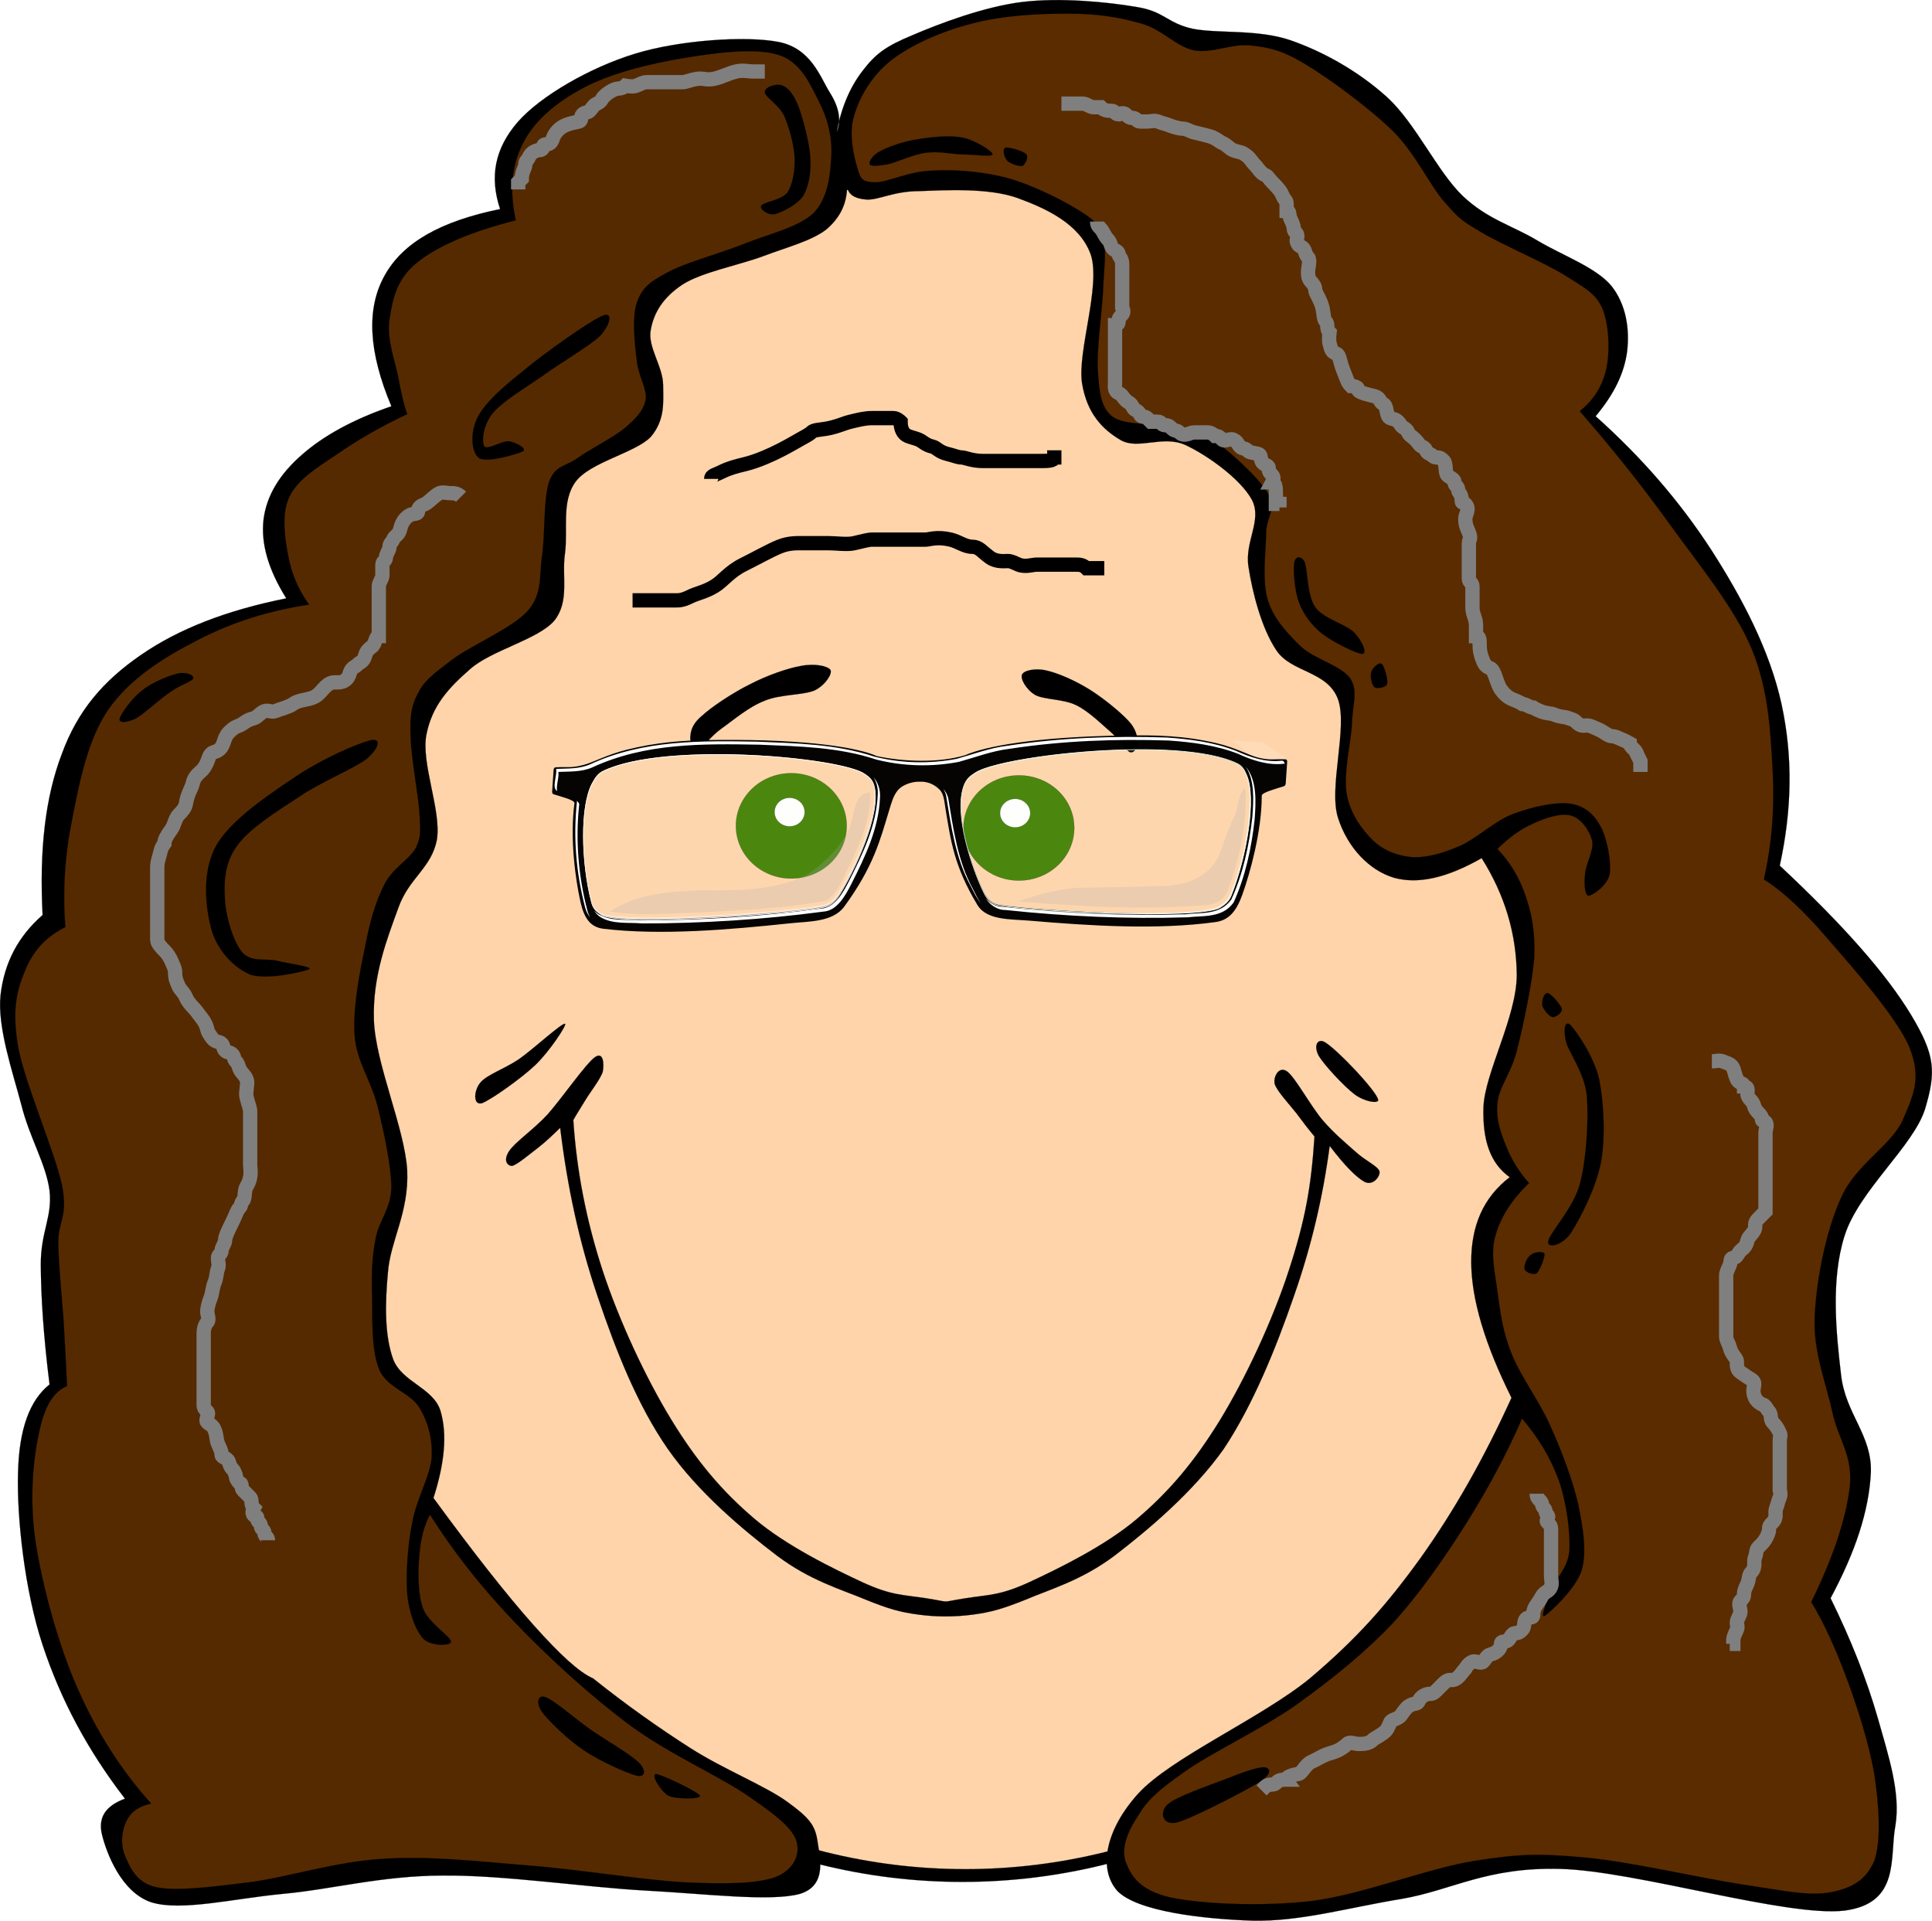 <?xml version="1.0" encoding="UTF-8" standalone="no"?>
<svg
   xmlns:dc="http://purl.org/dc/elements/1.1/"
   xmlns:cc="http://creativecommons.org/ns#"
   xmlns:rdf="http://www.w3.org/1999/02/22-rdf-syntax-ns#"
   xmlns:svg="http://www.w3.org/2000/svg"
   xmlns="http://www.w3.org/2000/svg"
   xmlns:xlink="http://www.w3.org/1999/xlink"
   xmlns:sodipodi="http://sodipodi.sourceforge.net/DTD/sodipodi-0.dtd"
   xmlns:inkscape="http://www.inkscape.org/namespaces/inkscape"
   viewBox="0 0 540.594 537.507"
   version="1.1"
   id="svg157"
   sodipodi:docname="person.svg"
   width="540.594"
   height="537.507"
   inkscape:version="1.0.1 (3bc2e813f5, 2020-09-07)">
  <sodipodi:namedview
     pagecolor="#ffffff"
     bordercolor="#666666"
     borderopacity="1"
     objecttolerance="10"
     gridtolerance="10"
     guidetolerance="10"
     inkscape:pageopacity="0"
     inkscape:pageshadow="2"
     inkscape:window-width="1848"
     inkscape:window-height="1043"
     id="namedview159"
     showgrid="false"
     inkscape:zoom="1.7958333"
     inkscape:cx="211.26932"
     inkscape:cy="231.30973"
     inkscape:window-x="72"
     inkscape:window-y="0"
     inkscape:window-maximized="1"
     inkscape:current-layer="svg157" />
  <defs
     id="defs73">
    <symbol
       id="r">
      <g
         display="none"
         id="g6">
        <path
           d="m -329.18,-162.64 845.85,-40.081 c 54.848,-5.22 119.26,0.717 144.42,13.313 l 429.44,214.96 c 25.163,12.595 1.264,26.938 -53.584,32.158 l -818.53,77.905 c -54.848,5.22 -119.26,-0.717 -144.42,-13.313 l -456.75,-252.78 c -25.163,-12.595 -1.264,-26.938 53.584,-32.158 h 6e-5 z"
           fill-rule="evenodd"
           filter="url(#q)"
           stroke-linecap="round"
           stroke-linejoin="round"
           id="path2" />
        <path
           d="m -329.18,-164.64 845.85,-40.081 c 54.848,-5.22 119.26,0.717 144.42,13.313 l 429.44,214.96 c 25.163,12.595 1.264,26.938 -53.584,32.158 l -818.53,77.905 c -54.848,5.22 -119.26,-0.717 -144.42,-13.313 l -456.75,-252.78 c -25.163,-12.595 -1.264,-26.938 53.584,-32.158 h 6e-5 z"
           fill="url(#p)"
           fill-rule="evenodd"
           stroke-linecap="round"
           stroke-linejoin="round"
           id="path4" />
      </g>
      <g
         display="none"
         id="g10">
        <path
           d="m -111.43,-121.59 c 4,-6 42.719,-13.513 58,-4 68,42.333 162,86.667 230,129 0,0 45.512,-30.294 102,-32 75.5,-2.25 113,16 113,16 44.676,-39.283 68.667,-26.667 108,-7 0,0 38.5,-30 92,-34 53.5,-4 99,7 133.5,29 -10.763,-18.45 -162.65,-113.11 -171.5,-121 -3.902,-3.48 -48.833,-2.667 -50,-12.5 5.833,-4.167 46.989,0.287 52,4 26.555,19.678 176.55,104.86 194,131 -9.551,22.137 -71.667,28.167 -109,23.5 -46.667,0 -74.333,3 -121,3 -25.333,-6 -57.878,-28.497 -80,-27 -22.167,1.5 -55,28 -69,38 -14,10 -132,12 -132,12 -26,0.667 -44,1.333 -70,2 -74.333,-48.333 -156.67,-96.667 -231,-145 -12.824,-8.339 -46,4 -49,-5 z"
           fill-opacity="0.072"
           fill-rule="evenodd"
           filter="url(#o)"
           stroke-width="0.313"
           id="path8" />
      </g>
      <g
         display="none"
         id="g14">
        <path
           d="m 614.32,-145.79 c -1.82,-0.006 -3.644,0.005 -5.462,0.031 -32.069,0.834 -64.115,3.713 -95.895,7.81 -22.551,3.335 -45.419,6.667 -66.643,15.119 -23.047,6.565 -47.498,6.938 -71.197,4.32 -18.111,-4.967 -37.126,-5.356 -55.828,-6.01 -34.005,-0.484 -68.039,1.013 -101.89,4.242 -25.093,2.774 -50.156,7.882 -73.279,18.328 -8.674,4.001 -18.138,5.548 -27.624,5.681 -1.531,0.315 -4.941,-0.546 -4.116,2.207 0.176,4.889 -0.313,10.006 0.172,14.79 0.309,0.096 0.625,0.181 0.939,0.266 -0.371,-4.573 0.057,-9.413 -0.11,-14.055 -0.824,-2.753 2.585,-1.892 4.116,-2.207 9.486,-0.133 18.951,-1.681 27.624,-5.681 23.123,-10.446 48.186,-15.554 73.279,-18.328 33.85,-3.228 67.885,-4.725 101.89,-4.242 18.702,0.654 37.717,1.043 55.828,6.01 23.7,2.619 48.151,2.245 71.197,-4.32 21.223,-8.452 44.092,-11.784 66.643,-15.119 31.78,-4.097 63.826,-6.976 95.895,-7.81 14.547,-0.209 29.148,0.569 43.526,2.629 12.292,1.395 23.873,6.194 35.998,8.295 6.871,1.3 14.017,-0.174 20.879,-0.11 -0.013,-0.327 -0.016,-0.661 -0.031,-0.986 -7.157,-0.231 -14.654,1.455 -21.849,0.094 -12.125,-2.101 -23.705,-6.901 -35.998,-8.295 -12.581,-1.802 -25.326,-2.622 -38.064,-2.661 z m 62.746,18.249 c 3.799,4.143 5.71,10.117 6.73,15.51 2.947,19.048 -0.072,38.528 -4.633,57.064 -2.05,6.747 -3.418,13.951 -7.121,20.002 -4.39,5.832 -11.607,8.241 -18.578,9.172 -27.144,4.125 -54.734,4.73 -82.153,5.681 -28.715,0.592 -57.482,1.219 -86.176,-0.36 -4.675,0.093 -9.08,-1.828 -12.427,-4.962 3.44,3.723 8.273,6.066 13.429,5.963 28.693,1.579 57.46,0.952 86.176,0.36 27.42,-0.951 55.009,-1.556 82.153,-5.681 6.971,-0.93 14.188,-3.34 18.578,-9.172 3.703,-6.051 5.071,-13.256 7.121,-20.002 4.561,-18.536 7.58,-38.017 4.633,-57.064 -1.106,-5.849 -3.256,-12.374 -7.732,-16.512 z m -304.13,24.4 c 1.261,1.397 2.253,3.047 2.849,5.008 3.451,11.539 0.001,23.775 -3.318,34.933 -5.269,15.501 -11.996,30.664 -21.098,44.309 -3.548,5.142 -9.61,7.739 -15.667,8.499 -35.517,6.185 -71.36,10.085 -107.24,13.476 -21.078,1.64 -42.263,3.832 -63.419,2.551 -4.531,-0.181 -9.288,-1.856 -12.693,-4.899 3.433,3.667 8.694,5.701 13.695,5.901 21.155,1.281 42.341,-0.911 63.419,-2.551 35.882,-3.391 71.725,-7.291 107.24,-13.476 6.057,-0.759 12.119,-3.356 15.667,-8.499 9.102,-13.645 15.828,-28.808 21.098,-44.309 3.32,-11.158 6.769,-23.395 3.318,-34.934 -0.745,-2.457 -2.109,-4.417 -3.85,-6.01 z m 57.456,4.648 c 1.425,1.548 2.511,3.403 3.099,5.588 5.016,18.583 9.675,37.617 20.237,53.997 4.612,7.032 9.194,14.216 15.229,20.096 -5.548,-5.685 -9.873,-12.456 -14.227,-19.094 -10.562,-16.38 -15.221,-35.413 -20.237,-53.997 -0.72,-2.675 -2.181,-4.862 -4.101,-6.589 z m -299.38,24.823 c 0.915,1.993 -0.363,4.618 0.016,6.777 -0.284,21.946 4.225,43.828 11.472,64.389 1.252,3.647 3.381,7.201 6.245,9.892 -2.361,-2.543 -4.141,-5.681 -5.243,-8.89 -7.247,-20.561 -11.757,-42.443 -11.472,-64.389 -0.42,-2.397 1.218,-5.377 -0.391,-7.419 -0.207,-0.128 -0.415,-0.242 -0.626,-0.36 z"
           fill="#ffffff"
           fill-rule="evenodd"
           filter="url(#n)"
           stroke-linecap="round"
           stroke-linejoin="round"
           id="path12" />
      </g>
      <path
         d="m 279.68,4.143 -78.795,-37.094 c -2.522,-1.187 -9.066,0.107 -10.28,1.285 l 13.492,2.57 c 0,0 48.186,23.986 49.471,25.271 1.285,1.285 26.923,16.735 26.923,16.735 l -0.388,-8.27 c -0.012,-0.261 -0.188,-0.386 -0.424,-0.497 z"
         fill="#ffffff"
         fill-opacity="0.978"
         fill-rule="evenodd"
         filter="url(#m)"
         opacity="0.414"
         stroke-width="0.313"
         id="path16" />
      <path
         d="M 58.48,11.163 C 48.941,11.841 38.82,12.94 27.317,16.111 20.048,18.116 14.893,20.95 11.332,21.959 6.524,23.32 5.558,22.816 0.705,23.331 0.24,23.38 4.2e-4,23.787 4.2e-4,24.213 v 7.061 c 0,0.447 0.196,0.785 0.587,0.872 2.755,0.609 8.366,1.394 8.279,2.481 -0.937,11.657 2.45,25.06 4.829,31.933 1.779,5.14 4.323,8.122 9.585,8.355 22.099,0.978 48.218,-2.392 71.295,-5.802 7.148,-1.056 16.377,-1.246 20.389,-6.65 10.113,-13.619 11.941,-22.279 14.62,-32.136 0.733,-2.698 1.288,-5.13 2.936,-6.989 1.648,-1.859 5.195,-3.002 7.721,-3.134 v 0.015 c 3.043,-0.366 5.829,0.394 8.117,2.081 1.908,1.407 2.203,4.002 2.936,6.604 2.679,9.505 4.507,17.926 14.62,30.22 4.012,4.878 13.241,3.858 20.389,3.978 23.077,0.386 49.196,0.333 71.295,-3.542 5.262,-0.922 7.806,-4.238 9.585,-9.611 2.379,-7.184 5.767,-21.031 4.829,-32.566 -0.087,-1.076 5.524,-2.596 8.279,-3.566 0.391,-0.138 0.587,-0.501 0.587,-0.949 v -7.061 c 0,-0.427 -0.239,-0.802 -0.705,-0.791 -4.854,0.122 -5.82,0.752 -10.627,0.021 -3.562,-0.542 -8.716,-2.701 -15.985,-3.752 -13.146,-1.902 -24.481,-1.328 -35.214,-0.599 -34.759,2.362 -53.711,6.627 -60.99,9.868 -10.038,3.212 -23.639,3.476 -33.834,2.217 -7.279,-2.287 -26.232,-4.068 -60.99,-1.875 -1.342,0.085 -2.689,0.169 -4.051,0.265 z m -0.25,4.684 c 26.162,-1.839 54.736,-0.16 60.917,2.893 1.947,0.961 3.216,1.731 4.022,3.758 3.559,8.954 -5.589,28.247 -10.334,35.847 -1.217,1.949 -2.81,3.618 -4.961,4.347 -6.814,2.309 -78.559,11.188 -85.959,7.512 -1.944,-0.966 -3.225,-1.737 -4.022,-3.758 -5.012,-12.707 -6.952,-31.151 -2.818,-38.743 1.089,-2.001 1.958,-3.304 4.022,-4.285 8.602,-4.094 23.436,-6.467 39.133,-7.57 z m 164.42,-10.774 c 15.697,-0.954 30.532,-0.525 39.133,2.441 2.063,0.712 2.933,1.901 4.022,3.758 4.133,7.051 2.193,25.749 -2.818,39.113 -0.797,2.126 -2.078,3.065 -4.022,4.285 -7.399,4.646 -79.145,5.17 -85.959,3.754 -2.151,-0.447 -3.745,-1.907 -4.961,-3.697 -4.745,-6.979 -13.892,-25.072 -10.334,-34.493 0.806,-2.133 2.075,-3.069 4.022,-4.285 6.181,-3.863 34.755,-9.286 60.917,-10.876 z"
         fill-opacity="0.98"
         fill-rule="evenodd"
         stroke-linecap="round"
         stroke-linejoin="round"
         id="path18" />
      <path
         d="m 233.98,0.479 c -20.369,0.575 -40.746,2.344 -60.77,6.121 -6.52,1.026 -12.713,3.449 -19.009,5.328 -10.336,2.308 -21.219,2.673 -31.677,1.057 -14.807,-3.297 -30.19,-2.66 -45.284,-2.349 -21.487,0.9 -43.655,1.799 -63.412,10.994 -4.078,1.785 -8.605,1.795 -12.888,2.202 0.613,2.108 -1.213,6.188 0.851,7.119 0.038,0.014 0.079,0.031 0.117,0.044 -0.611,-1.59 0.461,-4.537 -0.029,-6.224 4.282,-0.407 8.81,-0.417 12.888,-2.202 19.757,-9.195 41.925,-10.094 63.412,-10.994 15.094,-0.311 30.477,-0.948 45.284,2.349 10.458,1.616 21.341,1.251 31.677,-1.057 6.296,-1.88 12.489,-4.303 19.009,-5.328 20.023,-3.777 40.401,-5.546 60.77,-6.121 8.992,0.01 18.1,0.503 26.789,2.789 5.84,1.888 11.944,3.258 18.099,2.275 0.06,0.003 0.121,0.021 0.176,0.029 -0.148,-0.557 -0.466,-0.934 -1.116,-0.969 -6.155,0.982 -12.259,-0.387 -18.099,-2.275 -8.688,-2.286 -17.797,-2.779 -26.789,-2.789 z m 31.192,7.838 c 3.772,4.249 3.838,10.748 3.787,16.205 -0.468,9.318 -2.103,18.78 -5.901,27.332 -3.902,5.406 -11.328,4.866 -17.218,5.813 -23.216,1.893 -46.565,2.336 -69.841,1.541 -2.682,0.187 -5.194,-0.789 -7.119,-2.495 2.004,2.277 4.915,3.654 8.059,3.435 23.277,0.795 46.625,0.352 69.841,-1.541 5.89,-0.947 13.316,-0.407 17.218,-5.813 3.798,-8.552 5.433,-18.014 5.901,-27.332 0.054,-5.878 -0.024,-12.963 -4.727,-17.145 z m -142.41,11.391 c 1.299,1.508 2.09,3.44 2.084,5.534 0.338,10.215 -4.266,19.827 -8.704,28.741 -2.115,4.198 -4.875,9.127 -10.084,9.673 -22.81,3.902 -45.86,6.425 -68.975,7.736 -5.388,-0.122 -11.244,1.053 -16.323,-1.189 -0.591,-0.278 -1.109,-0.613 -1.571,-0.998 0.663,0.79 1.476,1.45 2.51,1.938 5.079,2.242 10.935,1.067 16.323,1.189 23.115,-1.31 46.165,-3.834 68.975,-7.736 5.209,-0.547 7.969,-5.475 10.084,-9.673 4.439,-8.914 9.042,-18.526 8.704,-28.741 0.007,-2.557 -1.174,-4.884 -3.024,-6.473 z m 27.097,2.349 c 0.454,0.545 0.832,1.166 1.13,1.864 2.801,10.12 5.357,20.537 11.802,29.093 1.296,1.857 2.644,3.89 4.316,5.46 -1.257,-1.394 -2.328,-3.02 -3.376,-4.521 -6.445,-8.556 -9,-18.973 -11.802,-29.093 -0.486,-1.138 -1.198,-2.062 -2.07,-2.804 z m -140.21,11.64 c 0.042,0.06 0.093,0.112 0.132,0.176 -0.597,11.737 1.556,23.588 5.872,34.466 0.496,1.305 1.277,2.352 2.246,3.156 -0.539,-0.634 -0.984,-1.366 -1.306,-2.216 -4.315,-10.877 -6.469,-22.729 -5.872,-34.466 -0.286,-0.469 -0.648,-0.828 -1.071,-1.116 z"
         fill="#ffffff"
         fill-rule="evenodd"
         filter="url(#l)"
         stroke-linecap="round"
         stroke-linejoin="round"
         id="path20" />
      <path
         d="m 119.25,18.87 c -9.89,-4.899 -77.107,-6.289 -100.04,4.641 -2.063,0.983 -2.937,2.293 -4.026,4.297 -4.133,7.607 -2.193,26.085 2.818,38.821 0.797,2.026 2.082,2.803 4.026,3.772 7.399,3.688 79.139,-5.177 85.953,-7.487 2.151,-0.729 3.749,-2.406 4.966,-4.359 4.745,-7.615 13.892,-26.938 10.334,-35.913 -0.806,-2.032 -2.08,-2.808 -4.026,-3.772 z"
         fill="#f3efe6"
         fill-opacity="0.069"
         fill-rule="evenodd"
         stroke="#ffffff"
         stroke-linecap="round"
         stroke-linejoin="round"
         stroke-width="0.235"
         id="path22" />
      <g
         points="165,88 164,88 163,88 162,88 161,88 161,88 161,89 159,89 158,90 158,91 156,92 155,92 155,93 154,93 154,94 153,94 152,96 152,97 151,98 150,98 150,99 149,99 149,100 148,100 148,101 146,102 145,102 145,103 144,103 144,104 144,104 144,105 143,105 143,106 142,107 141,107 140,107 140,108 139,109 139,110 138,110 "
         id="g34">
        <path
           d="m 161.73,16.099 c 9.89,-6.213 77.107,-16.532 100.04,-8.65 2.063,0.709 2.937,1.903 4.026,3.762 4.133,7.058 2.193,25.794 -2.818,39.196 -0.797,2.132 -2.082,3.08 -4.026,4.307 -7.399,4.67 -79.139,5.336 -85.953,3.931 -2.151,-0.444 -3.749,-1.908 -4.966,-3.699 -4.745,-6.984 -13.892,-25.092 -10.334,-34.54 0.806,-2.139 2.08,-3.084 4.026,-4.307 z"
           fill="#f3efe6"
           fill-opacity="0.069"
           fill-rule="evenodd"
           stroke="#e5fff4"
           stroke-linecap="round"
           stroke-linejoin="round"
           stroke-width="0.235"
           id="path24" />
        <path
           d="m 263.76,8.582 c 0.577,0.599 1.049,1.33 1.571,2.215 4.133,7.008 2.193,25.712 -2.818,39.127 -0.797,2.134 -2.078,3.101 -4.022,4.342 -7.399,4.723 -79.145,5.992 -85.959,4.646 -1.222,-0.241 -2.259,-0.821 -3.156,-1.595 0.995,0.99 2.188,1.731 3.626,2.015 6.814,1.345 78.559,0.077 85.959,-4.646 1.944,-1.241 3.225,-2.193 4.022,-4.327 5.012,-13.415 6.952,-32.134 2.818,-39.142 -0.656,-1.111 -1.234,-1.966 -2.04,-2.634 z"
           fill="#ffffff"
           fill-opacity="0.48"
           fill-rule="evenodd"
           stroke-linecap="round"
           stroke-linejoin="round"
           id="path26" />
        <path
           d="m 122.42,21.132 c 0.138,0.248 0.264,0.511 0.382,0.807 3.559,8.975 -5.589,28.304 -10.334,35.919 -1.217,1.953 -2.81,3.615 -4.961,4.345 -6.814,2.311 -78.559,11.188 -85.959,7.501 -1.375,-0.685 -2.409,-1.287 -3.185,-2.29 0.806,1.465 1.983,2.161 3.655,2.994 7.399,3.688 79.145,-5.19 85.959,-7.501 2.151,-0.729 3.745,-2.392 4.961,-4.345 4.745,-7.615 13.892,-26.944 10.334,-35.919 -0.24,-0.606 -0.523,-1.091 -0.851,-1.512 z"
           fill="#ffffff"
           fill-opacity="0.478"
           fill-rule="evenodd"
           stroke-linecap="round"
           stroke-linejoin="round"
           stroke-width="0.501"
           id="path28" />
        <path
           d="m 121.85,24.772 c -5.924,0.324 -5.491,7.083 -6.914,12.037 -2.729,6.295 -9.676,12.854 -15.457,16.264 -11.511,5.867 -27.097,6.556 -39.672,7.168 -12.365,1.228 -23.934,2.217 -34.47,8.876 11.381,0.962 22.786,-0.74 34.128,-1.556 16.103,-1.638 32.274,-3.143 48.102,-6.532 4.772,-2.464 6.08,-8.238 8.581,-12.593 3.223,-7.424 6.917,-15.522 5.701,-23.664 z"
           fill="#ababae"
           fill-opacity="0.224"
           fill-rule="evenodd"
           filter="url(#k)"
           stroke-linecap="round"
           stroke-linejoin="round"
           stroke-width="0.501"
           id="path30" />
        <path
           d="m 265.32,15.216 c -2.774,2.466 -1.709,6.824 -3.464,9.893 -2.039,4.255 -3.237,8.832 -4.859,13.211 -4.186,7.877 -13.901,10.466 -22.247,10.709 -10.317,0.929 -20.692,1.65 -30.993,2.326 -7.675,0.894 -15.059,3.111 -22.282,5.725 24.164,0.389 48.502,0.101 72.469,-2.892 3.579,-0.477 7.271,-2.526 7.912,-6.4 3.381,-9.84 5.113,-20.565 3.934,-30.957 -0.115,-0.544 -0.235,-1.155 -0.47,-1.615 z"
           fill="#ababae"
           fill-opacity="0.224"
           fill-rule="evenodd"
           filter="url(#j)"
           stroke-width="0.313"
           id="path32" />
      </g>
      <g
         display="none"
         id="g44">
        <path
           d="m 197.03,-401.97 c 21.055,-11.778 164.16,-24.042 212.99,-4 4.393,1.803 6.253,4.464 8.571,8.571 8.8,15.587 4.669,55.112 -6,82.862 -1.697,4.415 -4.433,6.244 -8.571,8.571 -15.752,8.859 -168.48,-0.035 -182.99,-4 -4.579,-1.252 -7.981,-4.592 -10.571,-8.571 -10.102,-15.519 -29.576,-55.302 -22,-74.862 1.715,-4.428 4.427,-6.253 8.571,-8.571 z"
           fill="#44aa00"
           fill-rule="evenodd"
           stroke-linecap="round"
           stroke-linejoin="round"
           id="path36" />
        <path
           d="m 576.86,-422.99 c -73.999,0.18 -114.35,6.616 -129.84,12.5 -14.272,5.418 -21.146,2.594 -36.438,2.469 v 15.719 c 5.391,-0.317 13.682,1.737 17.281,5.562 3.6,3.825 4.698,8.814 6.259,14.455 5.702,20.61 9.582,38.818 31.112,66.402 8.542,10.944 28.193,10.048 43.411,11.299 49.129,4.041 104.74,7.558 151.79,2.393 11.202,-1.23 16.622,-7.916 20.411,-19.107 5.065,-14.963 12.264,-45.974 10.268,-70.661 -0.186,-2.303 11.774,-4.743 17.638,-6.424 0.833,-0.239 1.25,-1.007 1.25,-1.959 l 6e-5,-13.03 c 0,-0.908 -0.528,-1.735 -1.518,-1.774 -10.333,-0.418 -12.389,0.803 -22.625,-1.424 -7.582,-1.65 -18.561,-6.98 -34.036,-10.232 -27.986,-5.882 -52.11,-6.243 -74.96,-6.188 z m 9.156,9.938 c 33.418,0.159 65,3.141 83.312,10.656 4.393,1.803 6.244,4.455 8.562,8.562 8.8,15.587 4.669,55.125 -6,82.875 -1.697,4.415 -4.424,6.235 -8.562,8.562 -15.752,8.859 -168.49,-0.035 -183,-4 -4.579,-1.252 -7.972,-4.583 -10.562,-8.562 -10.102,-15.519 -29.576,-55.315 -22,-74.875 1.715,-4.428 4.418,-6.244 8.562,-8.562 13.159,-7.361 73.991,-14.921 129.69,-14.656 z"
           fill-rule="evenodd"
           stroke-linecap="round"
           stroke-linejoin="round"
           id="path38" />
        <path
           d="m 236.51,-294.42 c -20.308,0.112 -41.856,1.04 -66.344,6.188 -15.475,3.253 -26.449,8.569 -34.031,10.219 -10.236,2.228 -12.292,1.02 -22.625,1.438 -0.99,0.04 -1.5,0.873 -1.5,1.781 v 13.031 c 0,0.952 0.417,1.699 1.25,1.938 5.864,1.681 17.811,4.134 17.625,6.438 -1.996,24.687 5.216,55.693 10.281,70.656 3.788,11.192 9.204,17.895 20.406,19.125 47.047,5.165 102.65,1.634 151.78,-2.406 15.218,-1.252 34.864,-0.369 43.406,-11.312 21.53,-27.584 25.422,-45.765 31.125,-66.375 1.561,-5.641 2.743,-10.741 6.25,-14.469 3.507,-3.728 11.06,-5.665 16.438,-5.594 v 0.031 c 6.477,-0.356 12.41,1.651 17.281,5.562 4.063,3.262 4.689,8.828 6.25,14.469 5.702,20.61 9.595,38.791 31.125,66.375 8.542,10.944 28.188,10.061 43.406,11.312 49.129,4.041 104.73,7.571 151.78,2.406 11.202,-1.23 16.618,-7.934 20.406,-19.125 5.065,-14.963 12.277,-45.97 10.281,-70.656 -0.186,-2.303 11.761,-4.756 17.625,-6.438 0.833,-0.239 1.25,-0.986 1.25,-1.938 v -13.031 c 0,-0.908 -0.51,-1.741 -1.5,-1.781 -10.333,-0.418 -12.389,0.79 -22.625,-1.438 -7.582,-1.65 -18.557,-6.966 -34.031,-10.219 -27.986,-5.882 -52.119,-6.243 -74.969,-6.188 -73.999,0.18 -114.35,6.616 -129.84,12.5 -21.37,5.438 -50.326,4.102 -72.031,0 -15.498,-5.884 -55.845,-12.32 -129.84,-12.5 -2.856,-0.007 -5.724,-0.016 -8.625,0 z m -0.531,9.938 c 55.697,-0.265 116.53,7.295 129.69,14.656 4.144,2.318 6.847,4.135 8.562,8.562 7.576,19.56 -11.898,59.356 -22,74.875 -2.591,3.98 -5.983,7.311 -10.562,8.562 -14.507,3.965 -167.25,12.859 -183,4 -4.139,-2.328 -6.865,-4.148 -8.562,-8.562 -10.669,-27.75 -14.8,-67.288 -6,-82.875 2.319,-4.107 4.17,-6.76 8.562,-8.562 18.313,-7.516 49.894,-10.497 83.312,-10.656 z m 350.03,0 c 33.418,0.159 65,3.141 83.312,10.656 4.393,1.803 6.244,4.455 8.562,8.562 8.8,15.587 4.669,55.125 -6,82.875 -1.697,4.415 -4.424,6.235 -8.562,8.562 -15.752,8.859 -168.49,-0.035 -183,-4 -4.579,-1.252 -7.972,-4.583 -10.562,-8.562 -10.102,-15.519 -29.576,-55.315 -22,-74.875 1.715,-4.428 4.418,-6.244 8.562,-8.562 13.159,-7.361 73.991,-14.921 129.69,-14.656 z"
           fill-rule="evenodd"
           stroke-linecap="round"
           stroke-linejoin="round"
           id="path40" />
        <path
           d="m 144.51,7.399 v -149.95 l 563.58,15.19 v 110.35 L 144.51,7.398 Z"
           fill="none"
           fill-opacity="0.75"
           fill-rule="evenodd"
           stroke="#000000"
           stroke-width="0.304"
           id="path42" />
      </g>
    </symbol>
    <filter
       id="n">
      <feGaussianBlur
         stdDeviation="1.878"
         id="feGaussianBlur47" />
    </filter>
    <linearGradient
       id="p"
       x1="0.537"
       x2="0.923"
       gradientTransform="translate(-129.51,418.05)">
      <stop
         stop-color="#5a8128"
         offset="0"
         id="stop50" />
      <stop
         stop-color="#3d4c1e"
         offset="1"
         id="stop52" />
    </linearGradient>
    <filter
       id="q">
      <feGaussianBlur
         stdDeviation="13.766"
         id="feGaussianBlur55" />
    </filter>
    <filter
       id="l">
      <feGaussianBlur
         stdDeviation="1.496"
         id="feGaussianBlur58" />
    </filter>
    <filter
       id="m">
      <feGaussianBlur
         stdDeviation="0.725"
         id="feGaussianBlur61" />
    </filter>
    <filter
       id="o"
       x="-0.022"
       width="1.044"
       height="1.201">
      <feGaussianBlur
         stdDeviation="7.869"
         id="feGaussianBlur64" />
    </filter>
    <filter
       id="j"
       x="-0.093"
       y="-0.187"
       width="1.186"
       height="1.375">
      <feGaussianBlur
         stdDeviation="6.983"
         id="feGaussianBlur67" />
    </filter>
    <filter
       id="k"
       x="-0.095"
       y="-0.205"
       width="1.189"
       height="1.411">
      <feGaussianBlur
         stdDeviation="8.127"
         id="feGaussianBlur70" />
    </filter>
    <filter
       id="q-3">
      <feGaussianBlur
         stdDeviation="13.766"
         id="feGaussianBlur55-6" />
    </filter>
    <linearGradient
       id="p-7"
       x1=".537"
       x2=".923"
       gradientTransform="translate(-129.51 418.05)">
      <stop
         stop-color="#5a8128"
         offset="0"
         id="stop50-5" />
      <stop
         stop-color="#3d4c1e"
         offset="1"
         id="stop52-3" />
    </linearGradient>
    <filter
       id="o-5"
       x="-.022"
       width="1.044"
       height="1.201">
      <feGaussianBlur
         stdDeviation="7.869"
         id="feGaussianBlur64-6" />
    </filter>
    <filter
       id="n-2">
      <feGaussianBlur
         stdDeviation="1.878"
         id="feGaussianBlur47-9" />
    </filter>
    <filter
       id="m-1">
      <feGaussianBlur
         stdDeviation="0.725"
         id="feGaussianBlur61-2" />
    </filter>
    <filter
       id="l-7">
      <feGaussianBlur
         stdDeviation="1.496"
         id="feGaussianBlur58-0" />
    </filter>
    <filter
       id="k-9"
       x="-.095"
       y="-.205"
       width="1.189"
       height="1.411">
      <feGaussianBlur
         stdDeviation="8.127"
         id="feGaussianBlur70-3" />
    </filter>
    <filter
       id="j-6"
       x="-.093"
       y="-.187"
       width="1.186"
       height="1.375">
      <feGaussianBlur
         stdDeviation="6.983"
         id="feGaussianBlur67-0" />
    </filter>
    <filter
       id="filter1013">
      <feGaussianBlur
         stdDeviation="13.766"
         id="feGaussianBlur1011" />
    </filter>
    <linearGradient
       id="linearGradient1019"
       x1=".537"
       x2=".923"
       gradientTransform="translate(-129.51 418.05)">
      <stop
         stop-color="#5a8128"
         offset="0"
         id="stop1015" />
      <stop
         stop-color="#3d4c1e"
         offset="1"
         id="stop1017" />
    </linearGradient>
    <filter
       id="filter1023"
       x="-.022"
       width="1.044"
       height="1.201">
      <feGaussianBlur
         stdDeviation="7.869"
         id="feGaussianBlur1021" />
    </filter>
    <filter
       id="filter1027">
      <feGaussianBlur
         stdDeviation="1.878"
         id="feGaussianBlur1025" />
    </filter>
    <filter
       id="filter1031">
      <feGaussianBlur
         stdDeviation="0.725"
         id="feGaussianBlur1029" />
    </filter>
    <filter
       id="filter1035">
      <feGaussianBlur
         stdDeviation="1.496"
         id="feGaussianBlur1033" />
    </filter>
    <filter
       id="filter1039"
       x="-.095"
       y="-.205"
       width="1.189"
       height="1.411">
      <feGaussianBlur
         stdDeviation="8.127"
         id="feGaussianBlur1037" />
    </filter>
    <filter
       id="filter1043"
       x="-.093"
       y="-.187"
       width="1.186"
       height="1.375">
      <feGaussianBlur
         stdDeviation="6.983"
         id="feGaussianBlur1041" />
    </filter>
  </defs>
  <path
     d="m 71.353,286.004 c 0,132.87 88.596,240.62 197.93,240.62 109.33,0 197.96,-107.76 197.96,-240.62 0,-132.87 -88.632,-240.62 -197.96,-240.62 -109.33,0 -197.93,107.76 -197.93,240.62 z"
     fill-rule="evenodd"
     stroke="#000000"
     stroke-miterlimit="10"
     stroke-width="0.036"
     id="path75" />
  <path
     d="m 75.529,286.394 c 0,130.69 87.12,236.66 194.58,236.66 107.46,0 194.58,-105.97 194.58,-236.66 0,-130.65 -87.119,-236.63 -194.58,-236.63 C 162.649,49.763 75.529,155.734 75.529,286.394 Z"
     fill="#ffd4aa"
     fill-rule="evenodd"
     stroke="#000000"
     stroke-miterlimit="10"
     stroke-width="0.036"
     id="path77" />
  <path
     d="m 190.948,497.734 c -3.816,-2.14 -12.96,-9.061 -18.684,-13.875 -5.832,-4.923 -13.824,-12.307 -15.624,-14.839 -1.836,-2.568 1.62,-2.46 5.112,-0.106 3.528,2.318 10.044,9.345 15.66,13.945 5.544,4.424 14.796,10.558 17.208,13.056 2.089,2.39 0.072,3.817 -3.672,1.819 z"
     fill-rule="evenodd"
     stroke="#000000"
     stroke-miterlimit="10"
     stroke-width="0.036"
     id="path79" />
  <path
     d="m 198.398,501.474 c 0.9,0.928 5.148,3.853 6.48,3.959 1.188,0.071 1.908,-2.533 1.044,-3.424 -1.008,-0.963 -5.256,-2.532 -6.48,-2.497 -1.296,-0.177 -2.016,0.927 -1.044,1.962 z"
     fill-rule="evenodd"
     stroke="#000000"
     stroke-miterlimit="10"
     stroke-width="0.036"
     id="path81" />
  <path
     d="m 148.538,460.744 c 0.648,1.213 3.96,4.922 5.22,5.493 1.224,0.356 2.376,-1.891 1.908,-3.033 -0.684,-1.32 -4.392,-3.638 -5.58,-4.066 -1.225,-0.391 -2.197,0.286 -1.548,1.606 z"
     fill-rule="evenodd"
     stroke="#000000"
     stroke-miterlimit="10"
     stroke-width="0.036"
     id="path83" />
  <path
     d="m 205.918,231.104 c 0,8.133 6.948,14.731 15.48,14.731 8.568,0 15.516,-6.599 15.516,-14.731 0,-8.133 -6.948,-14.731 -15.516,-14.731 -8.533,0 -15.48,6.599 -15.48,14.731 z"
     fill="#3f7f00"
     fill-rule="evenodd"
     stroke="#000000"
     stroke-miterlimit="10"
     stroke-width="0.036"
     id="path85" />
  <path
     d="m 216.728,227.254 c 0,2.212 1.872,3.995 4.212,3.995 2.34,0 4.212,-1.783 4.212,-3.995 0,-2.212 -1.872,-3.995 -4.212,-3.995 -2.341,0 -4.212,1.783 -4.212,3.995 z"
     fill="#ffffff"
     fill-rule="evenodd"
     stroke="#000000"
     stroke-miterlimit="10"
     stroke-width="0.036"
     id="path87" />
  <path
     d="m 196.348,200.364 c 2.808,-2.604 8.748,-6.527 13.5,-8.882 4.68,-2.425 10.368,-4.459 14.292,-5.136 3.816,-0.749 7.488,0 8.244,1.141 0.54,1.07 -1.404,4.209 -4.428,5.707 -3.132,1.355 -9.612,1.07 -13.896,2.853 -4.536,1.712 -8.928,5.529 -12.06,7.74 -3.132,2.212 -4.752,4.887 -6.228,5.422 -1.584,0.321 -2.736,-1.32 -2.628,-2.853 0.145,-1.534 0.288,-3.531 3.204,-5.992 z"
     fill-rule="evenodd"
     stroke="#000000"
     stroke-miterlimit="10"
     stroke-width="0.036"
     id="path89" />
  <path
     d="m 300.588,231.674 c 0,8.133 -6.912,14.731 -15.479,14.731 -8.569,0 -15.517,-6.599 -15.517,-14.731 0,-8.133 6.947,-14.696 15.516,-14.696 8.568,0 15.48,6.563 15.48,14.696 z"
     fill="#3f7f00"
     fill-rule="evenodd"
     stroke="#000000"
     stroke-miterlimit="10"
     stroke-width="0.036"
     id="path91" />
  <path
     d="m 288.278,227.544 c 0,2.212 -1.908,3.995 -4.213,3.995 -2.34,0 -4.248,-1.783 -4.248,-3.995 0,-2.212 1.908,-3.995 4.248,-3.995 2.305,0 4.213,1.783 4.213,3.995 z"
     fill="#ffffff"
     fill-rule="evenodd"
     stroke="#000000"
     stroke-miterlimit="10"
     stroke-width="0.036"
     id="path93" />
  <path
     d="m 315.688,201.644 c -2.447,-2.604 -7.271,-6.527 -11.124,-8.882 -3.96,-2.425 -8.676,-4.459 -11.771,-5.136 -3.096,-0.749 -6.336,0 -6.804,1.141 -0.576,1.07 1.115,4.209 3.672,5.707 2.483,1.355 7.775,1.07 11.447,2.853 3.564,1.712 7.345,5.529 9.937,7.74 2.448,2.212 3.888,4.887 5.147,5.422 1.225,0.321 2.124,-1.32 2.16,-2.853 -0.216,-1.534 -0.324,-3.531 -2.664,-5.992 z"
     fill-rule="evenodd"
     stroke="#000000"
     stroke-miterlimit="10"
     stroke-width="0.036"
     id="path95" />
  <path
     d="m 259.418,447.294 c -7.092,-1.106 -9.936,-0.785 -18.036,-4.494 -8.136,-3.781 -21.24,-10.13 -30.24,-17.763 -9,-7.633 -16.128,-16.015 -23.256,-27.68 -7.164,-11.699 -14.616,-27.679 -19.26,-41.803 -4.608,-14.125 -7.272,-27.893 -8.208,-42.126 0.828,-1.498 1.944,-3.209 3.348,-5.529 1.44,-2.389 4.32,-6.028 4.896,-8.025 0.396,-2.14 0.216,-5.884 -2.34,-3.924 -2.592,1.962 -9.18,11.485 -13.104,15.908 -4.032,4.353 -9.144,7.777 -10.764,10.273 -1.656,2.498 -0.612,4.066 0.792,4.138 1.368,-0.25 4.644,-3.067 7.056,-4.887 2.304,-1.784 4.32,-3.71 6.444,-5.778 2.016,16.622 5.328,32.031 10.476,47.19 5.076,15.052 11.124,30.426 19.656,42.696 8.46,12.092 21.024,22.614 30.456,29.784 9.288,7.027 18.036,9.488 24.84,12.341 6.588,2.675 9.72,3.53 14.832,4.209 4.932,0.678 10.188,0.678 15.228,0 5.04,-0.679 8.137,-1.534 14.832,-4.209 6.66,-2.853 15.553,-5.315 24.876,-12.341 9.324,-7.169 21.889,-17.692 30.456,-29.784 8.244,-12.376 14.688,-28.391 19.62,-42.696 5.004,-14.267 8.172,-28.036 10.044,-42.125 4.212,5.529 7.488,8.846 9.828,10.094 2.376,1.106 4.393,-1.64 4.104,-2.995 -0.504,-1.463 -3.816,-2.889 -6.444,-5.243 -2.736,-2.425 -6.192,-5.279 -9.396,-8.989 -3.313,-3.852 -7.633,-11.878 -9.9,-13.625 -2.34,-1.819 -3.996,1.391 -3.6,3.317 0.432,1.855 4.067,5.743 6.048,8.239 1.836,2.497 3.492,4.637 5.111,6.563 -0.936,14.196 -2.592,23.399 -7.199,37.524 -4.608,14.125 -12.097,30.104 -19.225,41.803 -7.164,11.664 -14.256,20.046 -23.256,27.68 -9,7.634 -22.104,13.981 -30.24,17.763 -8.136,3.71 -10.943,3.389 -18.036,4.494 -7.127,1.141 -3.311,1.141 -10.439,0 z"
     fill-rule="evenodd"
     stroke="#000000"
     stroke-miterlimit="10"
     stroke-width="0.036"
     id="path97" />
  <path
     d="m 165.928,469.664 c 9.252,7.383 18.36,13.84 27.468,19.654 9.144,5.814 20.916,10.522 26.964,14.945 5.904,4.315 7.668,6.349 8.352,10.772 0.576,4.279 3.024,12.52 -4.896,14.945 -8.208,2.247 -26.352,-0.036 -43.164,-0.928 -16.956,-0.927 -39.816,-4.387 -56.916,-4.209 -17.1,0.071 -30.96,3.888 -44.64,5.137 -13.68,1.284 -28.296,4.958 -36.756,2.354 -8.496,-2.854 -12.528,-13.911 -13.752,-18.726 -1.26,-4.958 0.864,-8.204 6.372,-10.273 -10.512,-13.661 -17.964,-27.679 -23.04,-43.017 -5.076,-15.373 -7.236,-35.919 -6.876,-48.153 0.288,-12.27 3.276,-20.332 8.82,-24.754 -1.692,-13.482 -2.412,-24.611 -2.448,-33.67 0,-9.131 3.276,-13.198 2.448,-20.581 -0.972,-7.419 -5.58,-14.767 -7.848,-23.827 -2.448,-9.345 -6.804,-21.829 -5.868,-30.854 1.044,-8.953 4.788,-16.301 11.772,-22.437 -0.936,-18.12 0.72,-32.887 5.4,-45.121 4.464,-12.163 11.628,-20.403 22.068,-27.608 10.512,-7.276 23.94,-12.52 40.716,-15.873 -5.004,-7.99 -7.128,-15.266 -6.372,-21.972 0.828,-6.848 4.608,-12.876 10.764,-18.227 6.012,-5.279 14.22,-9.845 25.02,-13.554 -6.408,-15.231 -7.056,-27.251 -1.944,-36.489 5.112,-9.345 15.768,-15.302 32.364,-18.69 -3.024,-9.095 -1.44,-16.978 4.896,-24.326 6.444,-7.383 20.448,-15.373 32.868,-19.154 12.24,-3.781 30.96,-5.101 40.212,-3.281 9,1.819 11.52,9.666 14.22,14.054 2.7,4.245 3.312,7.883 1.98,11.2 1.332,-7.062 3.78,-12.734 7.344,-17.299 3.492,-4.53 6.228,-6.706 13.752,-9.809 7.524,-3.246 20.232,-8.061 30.888,-9.345 10.548,-1.284 23.76,0 31.86,1.391 7.92,1.248 8.388,4.423 15.695,6.099 7.272,1.427 18.253,0.071 27.505,3.246 9.144,3.21 18.827,8.56 26.964,15.908 7.992,7.312 14.004,20.724 21.096,27.572 7.056,6.706 14.04,8.347 21.096,12.627 7.057,4.173 16.236,7.419 20.593,12.627 4.104,5.208 5.111,12.02 4.392,18.227 -0.792,6.171 -3.636,12.02 -8.82,18.227 13.032,11.664 23.544,23.862 32.364,37.417 8.64,13.447 16.344,28.107 19.62,43.017 3.24,14.838 2.952,29.676 -0.468,45.335 17.855,16.693 29.844,30.319 36.792,41.84 6.768,11.271 6.947,15.874 3.888,26.182 -3.204,10.415 -18.54,22.898 -22.536,35.525 -3.96,12.484 -2.304,27.572 -1.008,38.808 1.188,11.093 8.784,16.978 8.352,27.572 -0.54,10.558 -4.248,21.972 -11.268,35.062 5.868,11.95 10.152,22.899 13.248,33.671 3.023,10.665 6.372,20.83 4.896,29.926 -1.691,8.953 1.477,21.758 -14.22,23.827 -15.984,1.926 -58.536,-11.129 -79.488,-11.664 -20.844,-0.57 -30.203,5.958 -44.604,8.418 -14.688,2.39 -28.26,6.385 -41.688,6.064 -13.536,-0.464 -32.292,-2.533 -37.8,-8.418 -5.328,-6.171 -3.168,-17.085 5.904,-27.107 9.18,-10.094 34.596,-21.223 48.06,-32.28 13.141,-11.129 21.456,-20.51 30.925,-33.636 9.432,-13.197 17.783,-27.964 25.487,-44.871 -7.487,-15.052 -11.196,-27.536 -11.268,-37.879 -0.036,-10.381 3.42,-18.191 10.764,-23.863 -5.328,-3.78 -7.632,-10.094 -7.344,-19.618 0.396,-9.595 9.288,-25.253 9.324,-36.953 -0.108,-11.664 -3.385,-22.471 -9.828,-32.708 -9.756,5.564 -17.784,7.348 -24.517,5.493 -6.876,-2.033 -13.031,-8.418 -15.695,-16.836 -2.664,-8.525 2.844,-25.361 0,-33.172 -2.988,-7.918 -12.924,-7.348 -17.172,-13.554 -4.248,-6.278 -6.769,-16.372 -7.849,-23.399 -1.151,-7.169 3.853,-12.948 1.008,-18.69 -3.096,-5.85 -12.456,-12.555 -18.647,-15.445 -6.336,-2.889 -13.212,1.462 -18.145,-1.391 -4.968,-2.925 -9.396,-7.312 -10.8,-15.908 -1.368,-8.846 5.328,-27.215 2.448,-35.99 -3.096,-8.668 -12.6,-12.948 -20.592,-15.873 -8.208,-2.889 -20.377,-2.14 -27.469,-1.89 -7.128,0 -11.34,2.568 -14.724,2.354 -3.384,-0.25 -5.184,-1.498 -5.4,-3.745 -0.036,4.887 -1.944,8.846 -5.868,12.163 -4.14,3.175 -10.872,4.887 -17.676,7.455 -6.84,2.533 -17.28,4.494 -22.572,7.954 -5.292,3.53 -7.956,7.74 -8.82,12.627 -0.972,4.673 3.42,10.308 3.456,15.409 0.072,5.101 0.504,9.809 -3.42,14.517 -4.248,4.494 -17.064,7.098 -21.096,12.627 -4.032,5.564 -2.052,13.411 -2.952,20.082 -0.936,6.492 1.368,13.197 -2.952,18.726 -4.536,5.315 -17.568,8.275 -23.544,13.554 -6.084,5.315 -10.62,10.201 -12.24,18.227 -1.656,8.025 4.176,21.187 2.916,29.462 -1.476,8.025 -7.812,10.701 -10.8,19.154 -3.06,8.454 -7.236,18.94 -6.84,31.316 0.396,12.271 8.64,30.32 9.324,42.197 0.504,11.771 -4.716,19.618 -5.4,28.499 -0.828,8.846 -0.936,17.691 1.476,24.326 2.448,6.42 11.304,7.99 13.248,14.482 1.908,6.492 1.152,14.553 -1.98,24.326 11.232,15.338 20.412,27.037 27.972,35.526 7.525,8.453 12.889,13.303 16.669,14.944 z"
     fill-rule="evenodd"
     stroke="#000000"
     stroke-miterlimit="10"
     stroke-width="0.036"
     id="path99" />
  <path
     d="m 18.757,387.874 c -3.816,1.569 -6.336,5.707 -7.848,13.09 -1.584,7.277 -2.736,18.369 -0.972,30.39 1.836,12.02 6.264,28.749 11.772,41.126 5.436,12.341 12.204,22.864 20.592,32.245 -3.384,0.678 -5.616,2.247 -6.84,4.708 -1.332,2.461 -1.872,6.563 -0.504,9.809 1.296,3.032 2.988,7.597 8.82,8.882 5.904,1.177 15.264,-0.107 25.992,-1.391 10.692,-1.391 24.048,-5.778 37.296,-6.563 13.068,-0.856 26.46,0.679 40.716,1.855 14.148,1.07 31.932,4.066 43.632,4.708 11.556,0.535 20.196,0.429 25.524,-1.426 5.22,-2.07 7.128,-6.457 5.868,-10.273 -1.404,-3.853 -5.976,-7.277 -13.716,-12.627 -7.956,-5.457 -21.924,-11.557 -32.868,-19.654 -11.016,-8.168 -23.004,-19.154 -32.364,-28.963 -9.432,-9.88 -17.136,-19.76 -23.544,-29.926 -1.692,3.175 -2.628,6.777 -2.952,11.236 -0.468,4.316 -0.468,10.808 0.972,14.946 1.512,4.102 7.74,7.811 7.848,9.345 0,1.32 -5.904,1.284 -7.848,-0.928 -2.088,-2.425 -3.924,-7.098 -4.392,-12.626 -0.396,-5.6 0.144,-13.768 1.476,-20.118 1.224,-6.492 4.86,-12.412 5.364,-17.763 0.252,-5.386 -0.936,-9.916 -3.42,-14.018 -2.484,-4.244 -9.108,-5.529 -11.268,-10.736 -2.232,-5.386 -1.872,-14.446 -1.98,-20.58 -0.18,-6.242 -0.036,-10.772 0.972,-15.909 0.864,-5.1 4.284,-8.275 4.428,-14.481 -0.072,-6.385 -2.16,-15.766 -3.924,-22.899 -1.872,-7.205 -5.796,-12.199 -6.372,-19.654 -0.504,-7.633 1.404,-17.585 2.952,-24.754 1.332,-7.134 2.988,-12.769 5.4,-17.442 2.34,-4.673 7.092,-6.991 8.82,-10.273 1.548,-3.353 1.224,-4.744 0.972,-9.809 -0.36,-5.315 -2.34,-15.445 -2.448,-21.045 -0.252,-5.636 0.072,-8.596 1.944,-12.163 1.8,-3.674 4.212,-5.457 9.324,-9.345 5.184,-4.066 17.244,-9.06 21.6,-14.018 4.14,-4.994 2.988,-9.452 3.924,-15.445 0.828,-6.135 0.36,-16.015 1.944,-20.545 1.62,-4.566 4.284,-4.138 7.848,-6.563 3.528,-2.568 9.936,-5.743 13.248,-8.418 3.204,-2.782 5.22,-4.78 5.904,-7.918 0.504,-3.281 -2.124,-6.706 -2.484,-11.236 -0.576,-4.566 -1.368,-11.842 0,-15.908 1.404,-4.066 3.348,-5.778 8.352,-8.418 4.968,-2.818 14.04,-5.136 21.096,-7.918 6.912,-2.818 15.84,-4.78 20.124,-8.917 4.032,-4.28 4.644,-10.986 4.896,-16.122 0.216,-5.279 -1.08,-10.308 -3.456,-14.945 -2.412,-4.708 -5.004,-11.093 -11.268,-13.09 -6.588,-2.104 -17.712,-0.642 -26.964,0.927 -9.252,1.498 -20.52,4.352 -27.972,8.418 -7.56,4.066 -13.572,9.167 -16.668,15.445 -3.168,6.172 -3.78,13.233 -1.98,21.473 -12.456,3.175 -21.564,7.027 -27.468,11.699 -5.94,4.708 -6.984,10.38 -7.848,15.908 -0.936,5.386 1.548,11.806 2.448,16.372 0.792,4.423 1.62,7.847 2.484,10.273 -7.704,3.603 -14.112,7.383 -19.62,11.2 -5.616,3.781 -10.908,6.991 -13.248,11.699 -2.34,4.744 -1.44,11.164 -0.504,16.372 0.936,5.136 2.772,9.631 5.904,14.018 -11.412,1.748 -21.492,4.922 -30.924,9.809 -9.468,4.78 -19.044,10.808 -24.984,19.19 -5.94,8.382 -8.316,20.545 -10.332,30.854 -2.088,10.273 -2.736,20.224 -1.944,30.39 -5.4,2.675 -9.072,6.67 -11.304,12.27 -2.34,5.563 -3.636,11.021 -1.944,21.044 1.764,10.023 10.26,29.462 12.276,38.772 1.8,9.167 -1.08,9.987 -1.008,16.372 0.108,6.278 0.972,14.731 1.476,21.508 0.397,6.669 0.72,12.732 0.972,18.475 z"
     fill="#562a00"
     fill-rule="evenodd"
     stroke="#000000"
     stroke-miterlimit="10"
     stroke-width="0.036"
     id="path101" />
  <path
     d="m 103.648,207.174 c -3.492,0.785 -13.86,5.315 -21.096,10.273 -7.38,4.922 -18.072,12.092 -22.068,19.19 -3.96,7.134 -3.06,16.693 -1.476,22.899 1.512,6.064 6.12,11.022 10.764,13.09 4.644,1.819 15.264,-0.749 16.704,-1.391 1.224,-0.749 -5.76,-1.534 -8.856,-2.354 -3.276,-0.785 -7.236,0.464 -9.792,-2.318 -2.556,-3.032 -4.644,-9.952 -4.896,-14.981 -0.288,-5.101 -0.072,-10.13 3.42,-14.945 3.492,-4.815 10.98,-9.524 17.172,-13.554 5.976,-4.138 15.732,-8.097 19.116,-10.772 3.348,-2.818 4.284,-5.957 1.008,-5.136 z"
     fill-rule="evenodd"
     stroke="#000000"
     stroke-miterlimit="10"
     stroke-width="0.036"
     id="path103" />
  <path
     d="m 49.682,188.484 c -2.484,0.642 -7.056,2.39 -9.828,4.673 -2.808,2.033 -6.048,6.563 -6.372,7.954 -0.324,1.32 1.944,1.141 4.428,0 2.376,-1.284 6.984,-5.707 9.792,-7.49 2.7,-1.962 5.94,-2.889 6.372,-3.745 0.287,-0.963 -2.016,-1.926 -4.392,-1.391 z"
     fill-rule="evenodd"
     stroke="#000000"
     stroke-miterlimit="10"
     stroke-width="0.036"
     id="path105" />
  <path
     d="m 151.708,479.144 c 1.836,2.425 7.236,7.741 11.772,10.737 4.32,2.924 12.132,6.419 14.688,7.027 2.484,0.499 2.7,-1.569 0.504,-3.745 -2.34,-2.283 -9.324,-6.313 -13.716,-9.345 -4.428,-3.21 -10.044,-8.097 -12.276,-8.882 -2.305,-0.821 -2.773,1.675 -0.972,4.208 z"
     fill-rule="evenodd"
     stroke="#000000"
     stroke-miterlimit="10"
     stroke-width="0.036"
     id="path107" />
  <path
     d="m 183.568,496.444 c -1.584,0.07 1.368,4.887 3.456,6.063 2.052,1 9.252,1 8.82,0 -0.648,-1.177 -10.8,-5.992 -12.276,-6.063 z"
     fill-rule="evenodd"
     stroke="#000000"
     stroke-miterlimit="10"
     stroke-width="0.036"
     id="path109" />
  <path
     d="m 168.378,88.432 c -3.744,1.676 -16.236,10.522 -22.068,15.409 -5.94,4.78 -10.692,8.917 -12.744,13.09 -2.016,3.995 -1.764,9.666 0.468,11.236 2.124,1.498 10.8,-1.141 12.276,-1.855 1.368,-0.785 -2.16,-2.639 -3.924,-2.818 -1.872,-0.25 -6.156,2.604 -6.876,1.391 -0.828,-1.426 -0.288,-6.099 2.448,-9.345 2.772,-3.281 8.604,-6.706 13.752,-10.273 5.04,-3.71 13.248,-8.418 16.164,-11.236 2.808,-2.961 3.996,-7.169 0.504,-5.6 z"
     fill-rule="evenodd"
     stroke="#000000"
     stroke-miterlimit="10"
     stroke-width="0.036"
     id="path111" />
  <path
     d="m 213.988,25.798 c 0.108,1.391 3.852,3.424 5.4,6.527 1.332,3.032 2.772,7.99 2.952,11.699 0.144,3.638 -0.468,7.419 -1.98,9.809 -1.728,2.247 -6.768,2.675 -7.344,3.745 -0.54,0.963 1.836,2.747 3.924,2.318 2.052,-0.606 6.012,-2.497 7.848,-5.136 1.548,-2.782 2.196,-6.492 1.944,-10.736 -0.288,-4.316 -2.124,-11.129 -3.42,-14.517 -1.404,-3.389 -2.88,-5.029 -4.428,-5.6 -1.692,-0.606 -4.896,0.392 -4.896,1.89 z"
     fill-rule="evenodd"
     stroke="#000000"
     stroke-miterlimit="10"
     stroke-width="0.036"
     id="path113" />
  <path
     d="m 442.048,115.074 c 3.852,-3.175 6.264,-6.848 7.38,-11.699 1.116,-4.922 0.792,-12.413 -0.972,-16.836 -1.908,-4.459 -4.752,-5.778 -10.332,-9.345 -5.76,-3.638 -17.856,-8.739 -23.508,-12.127 -5.688,-3.353 -6.265,-3.817 -10.332,-8.418 -4.32,-4.851 -8.101,-13.661 -14.688,-20.117 -6.696,-6.527 -17.892,-14.731 -24.552,-18.69 -6.66,-3.995 -10.152,-4.566 -15.192,-5.136 -5.256,-0.571 -10.584,2.283 -15.695,1.391 -5.148,-1.07 -8.856,-5.814 -14.725,-7.49 -6.012,-1.748 -12.6,-2.853 -20.592,-2.782 -8.1,-0.071 -18.576,0.535 -26.964,2.782 -8.425,2.14 -17.064,5.992 -22.573,10.308 -5.436,4.316 -8.82,10.237 -10.296,15.409 -1.656,5.065 -0.036,11.699 0.972,14.945 0.864,3.032 1.476,3.638 4.896,3.745 3.492,0.036 9.468,-3.103 15.696,-3.246 6.048,-0.428 13.717,0.143 20.629,1.855 6.768,1.748 15.407,5.992 20.088,8.882 4.571,2.782 6.048,3.959 7.344,7.954 1.152,3.995 0.18,8.953 0,15.409 -0.396,6.242 -1.8,16.087 -1.44,21.972 0.433,5.743 0.721,9.952 3.925,12.627 3.096,2.461 10.08,1.926 14.688,2.818 4.356,0.892 7.524,-0.428 12.276,2.782 4.896,3.21 13.788,11.129 16.668,15.908 2.735,4.566 -0.612,6.67 -0.468,11.699 -0.145,5.029 -1.152,12.841 0.468,18.227 1.584,5.208 5.436,9.345 9.324,13.09 3.924,3.567 11.195,5.243 13.752,8.882 2.304,3.603 0.611,7.169 0.468,12.627 -0.288,5.457 -2.448,14.018 -1.477,19.618 0.973,5.529 4.213,9.987 7.381,13.09 3.132,2.925 7.02,4.387 11.268,4.673 4.068,0.143 8.532,-1.213 13.248,-3.246 4.68,-2.176 9.54,-6.92 14.724,-8.882 5.221,-1.962 11.952,-3.495 16.164,-2.818 3.996,0.642 6.588,3.139 8.353,6.527 1.764,3.281 2.952,9.809 2.447,13.126 -0.611,3.246 -4.787,5.957 -5.867,6.064 -1.152,-0.107 -1.297,-3.46 -1.009,-6.064 0.145,-2.675 2.557,-6.634 1.98,-9.381 -0.756,-2.818 -3.096,-6.242 -5.904,-6.991 -2.952,-0.785 -7.235,0.678 -10.764,2.318 -3.456,1.534 -6.732,3.924 -9.828,7.027 3.456,3.638 6.12,7.954 7.848,13.09 1.729,4.994 2.736,10.023 2.448,17.299 -0.576,7.276 -3.132,19.26 -4.896,26.181 -1.836,6.777 -4.933,9.952 -5.4,14.482 -0.504,4.423 0.864,8.347 2.448,12.162 1.439,3.709 3.563,7.134 6.372,10.273 -4.788,4.673 -7.849,9.381 -9.324,14.517 -1.584,5.065 -0.216,10.308 0.504,15.873 0.756,5.6 1.368,10.916 3.924,17.299 2.484,6.349 7.561,12.912 10.8,20.118 3.204,7.098 6.192,15.016 7.849,21.972 1.368,6.848 2.52,13.305 0.972,18.69 -1.728,5.208 -8.82,11.663 -10.296,12.626 -1.476,0.856 0.792,-4.529 1.944,-7.49 1.188,-3.103 4.5,-5.671 4.932,-10.736 0.288,-5.136 -0.792,-13.483 -2.952,-19.654 -2.268,-6.206 -5.651,-11.878 -10.296,-17.299 -4.428,10.166 -9.612,19.795 -15.696,29.462 -6.084,9.595 -12.815,19.404 -20.592,27.929 -7.992,8.382 -16.776,15.409 -26.496,22.437 -9.899,7.062 -24.372,13.732 -31.896,19.189 -7.416,5.243 -10.188,7.812 -12.744,12.127 -2.88,4.245 -4.896,9.203 -3.42,13.09 1.512,3.852 3.996,7.918 12.744,9.846 8.676,1.748 24.947,2.568 39.239,0.927 14.257,-1.783 32.652,-9.238 45.612,-11.236 12.744,-2.033 18.36,-2.069 30.888,-0.928 12.528,1.141 32.076,5.708 43.668,7.492 11.448,1.677 18.145,3.282 24.517,2.318 6.336,-1.106 10.404,-3.424 12.744,-8.882 1.979,-5.671 1.332,-15.694 0,-24.29 -1.513,-8.739 -4.824,-19.011 -7.849,-27.108 -3.023,-8.097 -6.155,-15.017 -9.792,-21.045 6.265,-12.697 9.721,-23.363 10.801,-32.28 0.863,-8.988 -3.24,-13.055 -4.933,-21.009 -1.692,-7.989 -5.399,-16.729 -4.896,-26.645 0.432,-10.13 3.168,-24.041 7.38,-33.208 4.067,-9.238 13.896,-14.482 17.136,-21.508 3.168,-7.134 5.4,-12.021 1.98,-20.581 -3.673,-8.668 -16.272,-22.721 -23.076,-30.604 -6.805,-7.954 -12.637,-13.233 -17.641,-16.372 2.16,-9.631 3.024,-19.582 2.448,-30.39 -0.612,-10.986 -1.08,-22.507 -5.868,-34.135 -4.896,-11.699 -15.084,-23.934 -23.076,-35.062 -8.1,-11.236 -16.308,-21.437 -25.02,-31.424 z"
     fill="#5b2c00"
     fill-rule="evenodd"
     stroke="#000000"
     stroke-miterlimit="10"
     stroke-width="0.036"
     id="path115" />
  <path
     d="m 362.128,157.734 c -0.288,1.962 0.107,7.811 1.476,11.2 1.296,3.21 3.42,6.064 6.372,8.418 2.916,2.283 9.721,5.671 11.269,5.636 1.439,-0.25 -0.252,-3.888 -2.448,-6.099 -2.232,-2.176 -8.568,-3.817 -10.8,-6.991 -2.305,-3.389 -2.088,-10.629 -2.952,-12.627 -1.009,-1.998 -2.774,-1.569 -2.917,0.464 z"
     fill-rule="evenodd"
     stroke="#000000"
     stroke-miterlimit="10"
     stroke-width="0.036"
     id="path117" />
  <path
     d="m 383.688,188.124 c -0.359,1.106 0.145,3.603 0.973,4.209 0.647,0.464 3.096,0.107 3.456,-0.927 0.359,-1.213 -0.828,-5.065 -1.477,-5.636 -0.791,-0.571 -2.699,1.177 -2.952,2.354 z"
     fill-rule="evenodd"
     stroke="#000000"
     stroke-miterlimit="10"
     stroke-width="0.036"
     id="path119" />
  <path
     d="m 246.348,42.277 c 2.268,-1.213 6.3,-2.675 10.296,-3.281 3.924,-0.642 9.108,-1.248 12.78,-0.464 3.565,0.749 8.281,3.781 8.317,4.673 -0.145,0.785 -5.725,-0.036 -8.821,0 -3.132,-0.178 -6.408,-0.928 -9.828,-0.464 -3.6,0.464 -8.064,2.639 -10.764,3.246 -2.736,0.464 -4.608,0.606 -4.932,0 -0.397,-0.678 0.719,-2.604 2.952,-3.71 z"
     fill-rule="evenodd"
     stroke="#000000"
     stroke-miterlimit="10"
     stroke-width="0.036"
     id="path121" />
  <path
     d="m 281.848,44.987 c 0.792,0.785 3.313,1.676 4.248,1.427 0.756,-0.357 1.836,-2.461 1.008,-3.281 -0.863,-0.927 -4.968,-2.069 -5.796,-1.783 -0.865,0.321 -0.36,2.675 0.54,3.638 z"
     fill-rule="evenodd"
     stroke="#000000"
     stroke-miterlimit="10"
     stroke-width="0.036"
     id="path123" />
  <path
     d="m 438.118,291.214 c 0.72,3.283 5.147,8.596 5.904,15.409 0.504,6.813 -0.108,17.834 -1.98,24.791 -1.872,6.777 -8.424,13.59 -8.82,15.908 -0.504,2.14 3.889,1.355 6.372,-2.354 2.448,-3.817 6.948,-12.412 8.353,-19.618 1.332,-7.241 0.792,-17.014 -0.504,-23.399 -1.513,-6.492 -6.265,-13.126 -7.849,-14.945 -1.656,-1.784 -2.196,0.855 -1.476,4.208 z"
     fill-rule="evenodd"
     stroke="#000000"
     stroke-miterlimit="10"
     stroke-width="0.036"
     id="path125" />
  <path
     d="m 431.538,281.254 c 0.18,1.106 1.872,3.139 2.844,3.353 0.864,0.144 2.808,-1.213 2.628,-2.283 -0.288,-1.213 -3.024,-4.245 -3.924,-4.423 -1.08,-0.177 -1.692,2.177 -1.548,3.353 z"
     fill-rule="evenodd"
     stroke="#000000"
     stroke-miterlimit="10"
     stroke-width="0.036"
     id="path127" />
  <path
     d="m 428.328,351.164 c -1.08,0.679 -1.98,3.068 -1.729,3.995 0.288,0.856 2.341,1.749 3.385,1.141 0.972,-0.82 2.304,-4.602 2.195,-5.422 -0.324,-0.82 -2.952,-0.535 -3.851,0.285 z"
     fill-rule="evenodd"
     stroke="#000000"
     stroke-miterlimit="10"
     stroke-width="0.036"
     id="path129" />
  <path
     d="m 329.258,510.004 c 4.248,-1.106 18.864,-8.703 23.04,-11.236 4.032,-2.604 2.952,-4.103 1.476,-4.209 -1.691,-0.144 -6.264,1.462 -10.8,3.281 -4.536,1.749 -13.859,4.922 -16.164,7.027 -2.448,2.07 -1.728,6.028 2.448,5.136 z"
     fill-rule="evenodd"
     stroke="#000000"
     stroke-miterlimit="10"
     stroke-width="0.036"
     id="path131" />
  <path
     d="m 134.858,308.724 c 2.52,-0.963 11.016,-6.955 14.94,-10.701 3.996,-3.817 8.856,-11.236 8.316,-11.521 -0.9,-0.321 -8.892,7.098 -12.888,9.88 -4.068,2.747 -9.108,4.424 -10.8,6.563 -1.836,2.104 -2.159,6.456 0.432,5.778 z"
     fill-rule="evenodd"
     stroke="#000000"
     stroke-miterlimit="10"
     stroke-width="0.036"
     id="path133" />
  <path
     d="m 369.038,295.524 c 1.512,2.533 7.056,8.488 9.972,10.701 2.736,2.033 6.517,2.675 6.624,1.641 -0.036,-1.214 -3.636,-5.423 -6.228,-8.204 -2.7,-2.889 -7.416,-7.562 -9.145,-8.239 -1.835,-0.642 -2.663,1.499 -1.223,4.102 z"
     fill-rule="evenodd"
     stroke="#000000"
     stroke-miterlimit="10"
     stroke-width="0.036"
     id="path135" />
  <path
     d="m 176.998,168.004 h 12 c 1,0 2,0 4,-1 2,-1 4.31,-1.337 7,-3 2.406,-1.487 4,-4 8,-6 4,-2 7.387,-3.918 10,-5 2.772,-1.148 5,-1 7,-1 h 7 c 2,0 5.053,0.46 7,0 2.176,-0.514 4,-1 5,-1 h 15 c 1,0 3.107,-0.919 7,0 2.176,0.514 4,2 6,2 2,0 2.705,1.346 5,3 1.814,1.307 4,1 5,1 1,0 1.694,0.459 3,1 1.848,0.765 4,0 5,0 h 11 c 1,0 2,0 3,1 h 5"
     fill="none"
     stroke="#000000"
     stroke-width="4"
     id="path139" />
  <path
     d="m 198.998,134.004 c 0,-1 1,-1 3,-2 2,-1 4.053,-1.54 6,-2 2.176,-0.514 3.934,-1.144 6,-2 2.922,-1.21 6.066,-2.878 8,-4 3.119,-1.81 4.293,-2.293 5,-3 0.707,-0.707 2.026,-0.68 4,-1 3.121,-0.507 5.053,-1.54 7,-2 2.176,-0.514 4,-1 6,-1 h 6 c 1,0 2,1 2,1 0,2 0.693,3.459 2,4 0.924,0.383 2.076,0.617 3,1 1.306,0.541 1.824,1.486 4,2 0.973,0.23 1.824,1.486 4,2 1.946,0.46 3,1 4,1 1,0 3,1 6,1 h 16 c 2,0 4,0 4,-1 h 2"
     fill="none"
     stroke="#000000"
     stroke-width="4"
     id="path141" />
  <path
     d="m 213.998,20.004 h -3 c -2,0 -3.054,-0.46 -5,0 -2.176,0.514 -3.824,1.486 -6,2 -1.946,0.46 -3,0 -4,0 -2,0 -4,1 -5,1 h -10 c -1,0 -1.693,0.459 -3,1 -0.924,0.383 -3,0 -3,0 -1,1 -2.076,0.617 -3,1 -1.307,0.541 -2.293,1.293 -3,2 -0.707,0.707 -0.693,1.459 -2,2 -0.924,0.383 -1.293,1.293 -2,2 -0.707,0.707 -1.293,0.293 -2,1 -0.707,0.707 -0.027,1.77 -1,2 -2.176,0.514 -5.299,0.821 -7,4 -0.472,0.882 -0.293,1.293 -1,2 -0.707,0.707 -2,0 -2,1 0,1 -1,1 -1,1 -1,0 -2.459,0.693 -3,2 -0.383,0.924 -1,1 -1,2 0,1 -1,2 -1,4 l -1,1 v 2"
     fill="none"
     stroke="#7f7f7f"
     stroke-width="4"
     id="path143" />
  <polyline
     points="165 88"
     fill="none"
     opacity="0.5"
     stroke="#7f7f7f"
     stroke-linecap="round"
     stroke-width="4"
     id="polyline145"
     transform="translate(-0.002,0.004)" />
  <path
     d="m 128.998,139.004 c -1,-1 -2,-1 -3,-1 -1,0 -2.076,-0.383 -3,0 -1.307,0.541 -3.076,2.617 -4,3 -1.307,0.541 -2,1 -2,2 0,1 -1.076,0.617 -2,1 -1.307,0.541 -2.486,1.824 -3,4 -0.46,1.946 -1.459,1.693 -2,3 -0.383,0.924 -1,1 -1,2 0,1 -1,2 -1,3 0,1 -1,1 -1,2 v 3 c 0,1 -1,2 -1,3 v 14 c -1,0 -0.853,2.173 -2,3 -1.814,1.307 -1.617,2.076 -2,3 -0.541,1.307 -1.293,1.293 -2,2 -0.707,0.707 -1.459,0.693 -2,2 -0.383,0.924 -0.293,1.293 -1,2 -1.414,1.414 -3.027,0.77 -4,1 -2.176,0.514 -3,3 -5,4 -2,1 -4.186,0.693 -6,2 -1.147,0.827 -3.693,1.459 -5,2 -0.924,0.383 -2.076,-0.383 -3,0 -1.307,0.541 -2.027,1.77 -3,2 -2.176,0.514 -2.693,1.459 -4,2 -0.924,0.383 -1.419,0.419 -3,2 -1.581,1.581 -1.098,3.824 -3,5 -0.851,0.526 -1.293,0.293 -2,1 -0.707,0.707 -0.693,2.186 -2,4 -0.827,1.147 -2.486,1.824 -3,4 -0.46,1.946 -1.494,2.879 -2,6 -0.16,0.987 -1,2 -2,3 -1,1 -1.173,2.853 -2,4 -1.308,1.814 -2,3 -2,4 0,0 -0.77,1.027 -1,2 -0.514,2.176 -1,3 -1,5 v 20 c 0,1 1.293,2.293 2,3 0.707,0.707 1.459,1.694 2,3 0.383,0.924 1,2 1,3 0,2 0.459,2.693 1,4 0.383,0.924 1.459,1.694 2,3 0.765,1.848 2.173,2.853 3,4 1.308,1.814 2.486,2.824 3,5 0.23,0.973 0.474,1.149 1,2 1.176,1.902 2.293,1.293 3,2 0.707,0.707 0.293,1.293 1,2 0.707,0.707 1.293,0.293 2,1 0.707,0.707 0.293,1.293 1,2 0.707,0.707 0.617,1.076 1,2 0.541,1.306 1.459,1.694 2,3 0.383,0.924 0,2 0,3 0,0 -0.23,1.027 0,2 0.514,2.176 1,3 1,4 v 15 c 0,1 0.663,3.31 -1,6 -0.744,1.203 -0.293,3.293 -1,4 -0.707,0.707 -0.293,1.293 -1,2 -0.707,0.707 -1,2 -2,4 -1,2 -2,4 -2,5 0,1 -1,2 -1,3 0,1 -1,1 -1,2 0,1 0.383,2.076 0,3 -0.541,1.306 -0.235,2.152 -1,4 -0.541,1.306 -0.617,3.076 -1,4 -0.541,1.306 -1,3 -1,4 0,1 0.707,2.293 0,3 -0.707,0.707 -1,2 -1,3 v 20 c 0,1 0.293,1.293 1,2 0.707,0.707 -0.707,2.293 0,3 0.707,0.707 1.459,0.693 2,2 0.765,1.848 0.459,2.693 1,4 0.765,1.848 1,2 1,3 0,1 1.459,0.693 2,2 0.383,0.924 0.293,1.293 1,2 0.707,0.707 1,2 1,2 0,1 1,2 1,2 1,0 0.293,1.293 1,2 0.707,0.707 1.293,1.293 2,2 0.707,0.707 0,2 1,3 0,0 -0.707,1.293 0,2 0.707,0.707 1,0 1,1 0,1 1,1 1,2 0,1 1,1 1,2 0,1 1,1 1,2"
     fill="none"
     stroke="#7f7f7f"
     stroke-width="4"
     id="path147" />
  <path
     d="m 306.998,62.004 c 0,1 0.293,1.293 1,2 0.707,0.707 1,2 2,3 1,1 0.693,2.459 2,3 0.924,0.383 1,1 1,1 0,1 1,1 1,3 v 12 c 0,0 0.707,1.293 0,2 -0.707,0.707 -1,1 -1,2 0,1 -1,1 -1,1 V 107.004 c 0,1 -0.307,2.459 1,3 0.924,0.383 1.293,1.293 2,2 0.707,0.707 1.459,0.693 2,2 0.383,0.924 1.459,0.693 2,2 0.383,0.924 1.293,0.293 2,1 0.707,0.707 1,1 1,1 h 2 c 1,0 1,1 2,1 1,0 1.293,0.293 2,1 0.707,0.707 1.293,0.293 2,1 1.414,1.414 3,0 4,0 h 4 c 1,0 2,1 2,1 1,0 1.293,0.293 2,1 0.707,0.707 2.076,-0.383 3,0 1.306,0.541 1.293,1.293 2,2 0.707,0.707 1.293,0.293 2,1 0.707,0.707 0.824,0.486 3,1 0.973,0.23 0.617,1.076 1,2 0.541,1.307 2,1 2,2 0,1 0.293,1.293 1,2 0.707,0.707 0,2 0,2 1,0 1,2 1,3 v 3 h 1 v 1"
     fill="none"
     stroke="#7f7f7f"
     stroke-width="4"
     id="path149" />
  <path
     d="m 296.998,29.004 h 6 c 1,0 2,1 3,1 h 2 c 1,1 2,1 3,1 1,0 1,1 2,1 0,0 1.293,-0.707 2,0 0.707,0.707 1,1 2,1 1,0 1,1 2,1 h 2 c 1,0 2.076,-0.383 3,0 1.306,0.541 2.076,0.617 3,1 1.306,0.541 3,1 4,1 1,0 2.027,0.77 3,1 2.176,0.514 3.027,0.77 4,1 2.176,0.514 3.076,1.617 4,2 1.306,0.541 2.076,1.617 3,2 1.306,0.541 2.149,0.474 3,1 1.902,1.176 2,2 3,3 1,1 1.694,2.459 3,3 0.924,0.383 1,1 2,2 2,2 2.459,2.693 3,4 0.383,0.924 1,1 1,2 v 2 c 1,0 0.617,1.076 1,2 0.541,1.307 1,2 1,3 0,1 1,1 1,2 0,1 -0.383,1.076 0,2 0.541,1.307 1.459,0.693 2,2 0.383,0.924 0.293,1.293 1,2 0.707,0.707 0,3 0,4 0,1 0,2 1,3 0,0 1,1 1,2 0,1 1.486,2.824 2,5 0.46,1.946 0.293,3.293 1,4 0.707,0.707 0,2 1,3 0,0 -0.23,2.027 0,3 0.514,2.176 0.693,2.459 2,3 0.924,0.383 0.79,2.078 2,5 0.856,2.066 1,3 2,4 0,0 2,0 2,1 0,1 4.076,1.617 5,2 1.306,0.541 1.076,1.617 2,2 1.306,0.541 0.693,3.459 2,4 0.924,0.383 1.824,0.098 3,2 0.526,0.851 1.459,0.693 2,2 0.383,0.924 1,1 2,2 1,1 1.076,1.617 2,2 1.306,0.541 0.693,1.459 2,2 0.924,0.383 1,1 2,1 1,0 1.293,0.293 2,1 0.707,0.707 0.293,3.293 1,4 0.707,0.707 2,1 2,2 0,1 1,1 1,2 0,1 1,1 1,3 0,1 0.293,0.293 1,1 1.414,1.414 0,3 0,4 0,2 0.459,2.693 1,4 0.765,1.848 0,2 0,3 v 10 c 0,1 1,1 1,2 v 6 c 0,2 1,3 1,5 v 3 c 1,0 1,1 1,2 0,2 0.235,3.152 1,5 0.541,1.307 1.076,1.617 2,2 1.306,0.541 1.692,4.186 3,6 1.654,2.295 3.076,2.617 4,3 1.306,0.541 2,1 2,1 1,0 2,1 3,1 0,0 0.693,0.459 2,1 1.848,0.765 2.693,0.459 4,1 1.848,0.765 2.693,0.459 4,1 0.924,0.383 1.293,0.293 2,1 1.414,1.414 2,1 3,1 1,0 1.694,0.459 3,1 1.848,0.765 3,2 4,2 1,0 1.694,0.459 3,1 0.924,0.383 2,1 2,1 0,1 2,2 2,3 l 1,2 v 3"
     fill="none"
     stroke="#7f7f7f"
     stroke-width="4"
     id="path151" />
  <path
     d="m 478.998,297.004 c 1,0 2.076,-0.383 3,0 1.306,0.541 2.459,0.693 3,2 0.383,0.924 0.235,1.152 1,3 0.541,1.306 2,1 2,2 0,0 1,0 1,1 0,1 -0.414,1.586 1,3 0.707,0.707 0.617,1.076 1,2 0.541,1.306 2,2 2,3 0,1 0.293,0.293 1,1 0.707,0.707 0,2 0,3 v 22 l -2,2 c -1.414,1.414 -0.617,2.076 -1,3 -0.541,1.306 -1.77,2.027 -2,3 -0.514,2.176 -1.293,2.293 -2,3 -0.707,0.707 -1,2 -2,2 -1,0 -0.617,1.076 -1,2 -0.541,1.306 -1,2 -1,3 v 17 c 0,1 0.77,2.027 1,3 0.514,2.176 2,3 2,4 0,1 -0.147,2.173 1,3 1.814,1.308 2.149,1.474 3,2 1.902,1.176 -0.148,2.228 1,5 0.541,1.306 2,2 2,2 1,0 1.293,1.293 2,2 0.707,0.707 0.293,2.293 1,3 0.707,0.707 1.459,1.694 2,3 0.383,0.924 0,1 0,2 v 14 c 0,0 0.383,1.076 0,2 -0.541,1.306 -0.617,2.076 -1,3 -0.541,1.306 0.414,2.586 -1,4 -0.707,0.707 -1,1 -1,2 0,1 -1,3 -2,4 l -1,1 c -0.707,0.707 -0.459,1.694 -1,3 -0.383,0.924 0.414,2.586 -1,4 -0.707,0.707 -0.617,2.076 -1,3 -0.541,1.306 -1,2 -1,3 0,1 -0.293,1.293 -1,2 -0.707,0.707 0,2 0,3 0,1 -1,2 -1,3 0,1 0.383,1.076 0,2 -0.541,1.306 -1,2 -1,3 v 1 h -1"
     fill="none"
     stroke="#7f7f7f"
     stroke-width="4"
     id="path153" />
  <path
     d="m 429.998,418.004 c 0,1 0.293,1.293 1,2 0.707,0.707 0.293,1.293 1,2 0.707,0.707 0.293,1.293 1,2 0.707,0.707 -0.707,1.293 0,2 0.707,0.707 1,1 1,2 v 13 c 0,1 0.383,2.076 0,3 -0.541,1.306 -1.293,1.293 -2,2 -0.707,0.707 -0.693,1.186 -2,3 -0.827,1.147 -1,2 -1,3 0,1 -1.293,0.293 -2,1 -0.707,0.707 -0.293,2.293 -1,3 -0.707,0.707 -1,1 -2,1 -1,0 -1.293,1.293 -2,2 -0.707,0.707 -2,0 -2,1 0,1 -0.824,2.486 -3,3 -0.973,0.23 -1.293,1.293 -2,2 -0.707,0.707 -2.076,-0.383 -3,0 -1.306,0.541 -2,2 -2,2 -1,1 -1.694,2.459 -3,3 -0.924,0.383 -1.586,-0.414 -3,1 l -2,2 c -0.707,0.707 -1,1 -2,1 -1,0 -2.459,0.693 -3,2 -0.383,0.924 -1.076,0.617 -2,1 -1.306,0.541 -1.692,1.186 -3,3 -0.827,1.147 -2.617,1.076 -3,2 -0.541,1.306 -0.853,2.173 -2,3 -1.814,1.308 -2.293,1.293 -3,2 -0.707,0.707 -2,1 -3,1 h -1 c -1,0 -2.293,-0.707 -3,0 -0.707,0.707 -2.076,1.617 -3,2 -1.306,0.541 -2.076,0.617 -3,1 -1.306,0.541 -3.076,1.617 -4,2 -1.306,0.541 -2.293,2.293 -3,3 -0.707,0.707 -1.152,0.235 -3,1 -1.306,0.541 -1,1 -1,1 -2,0 -2.293,0.293 -3,1 -0.707,0.707 -2,0 -3,1 l -1,1"
     fill="none"
     stroke="#7f7f7f"
     stroke-width="4"
     id="path155" />
  <use
     transform="matrix(0.727,0.048,-0.058,0.855,-13.509,-94.276)"
     x="259.39"
     y="323.47"
     xlink:href="#r"
     id="use137"
     width="100%"
     height="100%" />
</svg>
